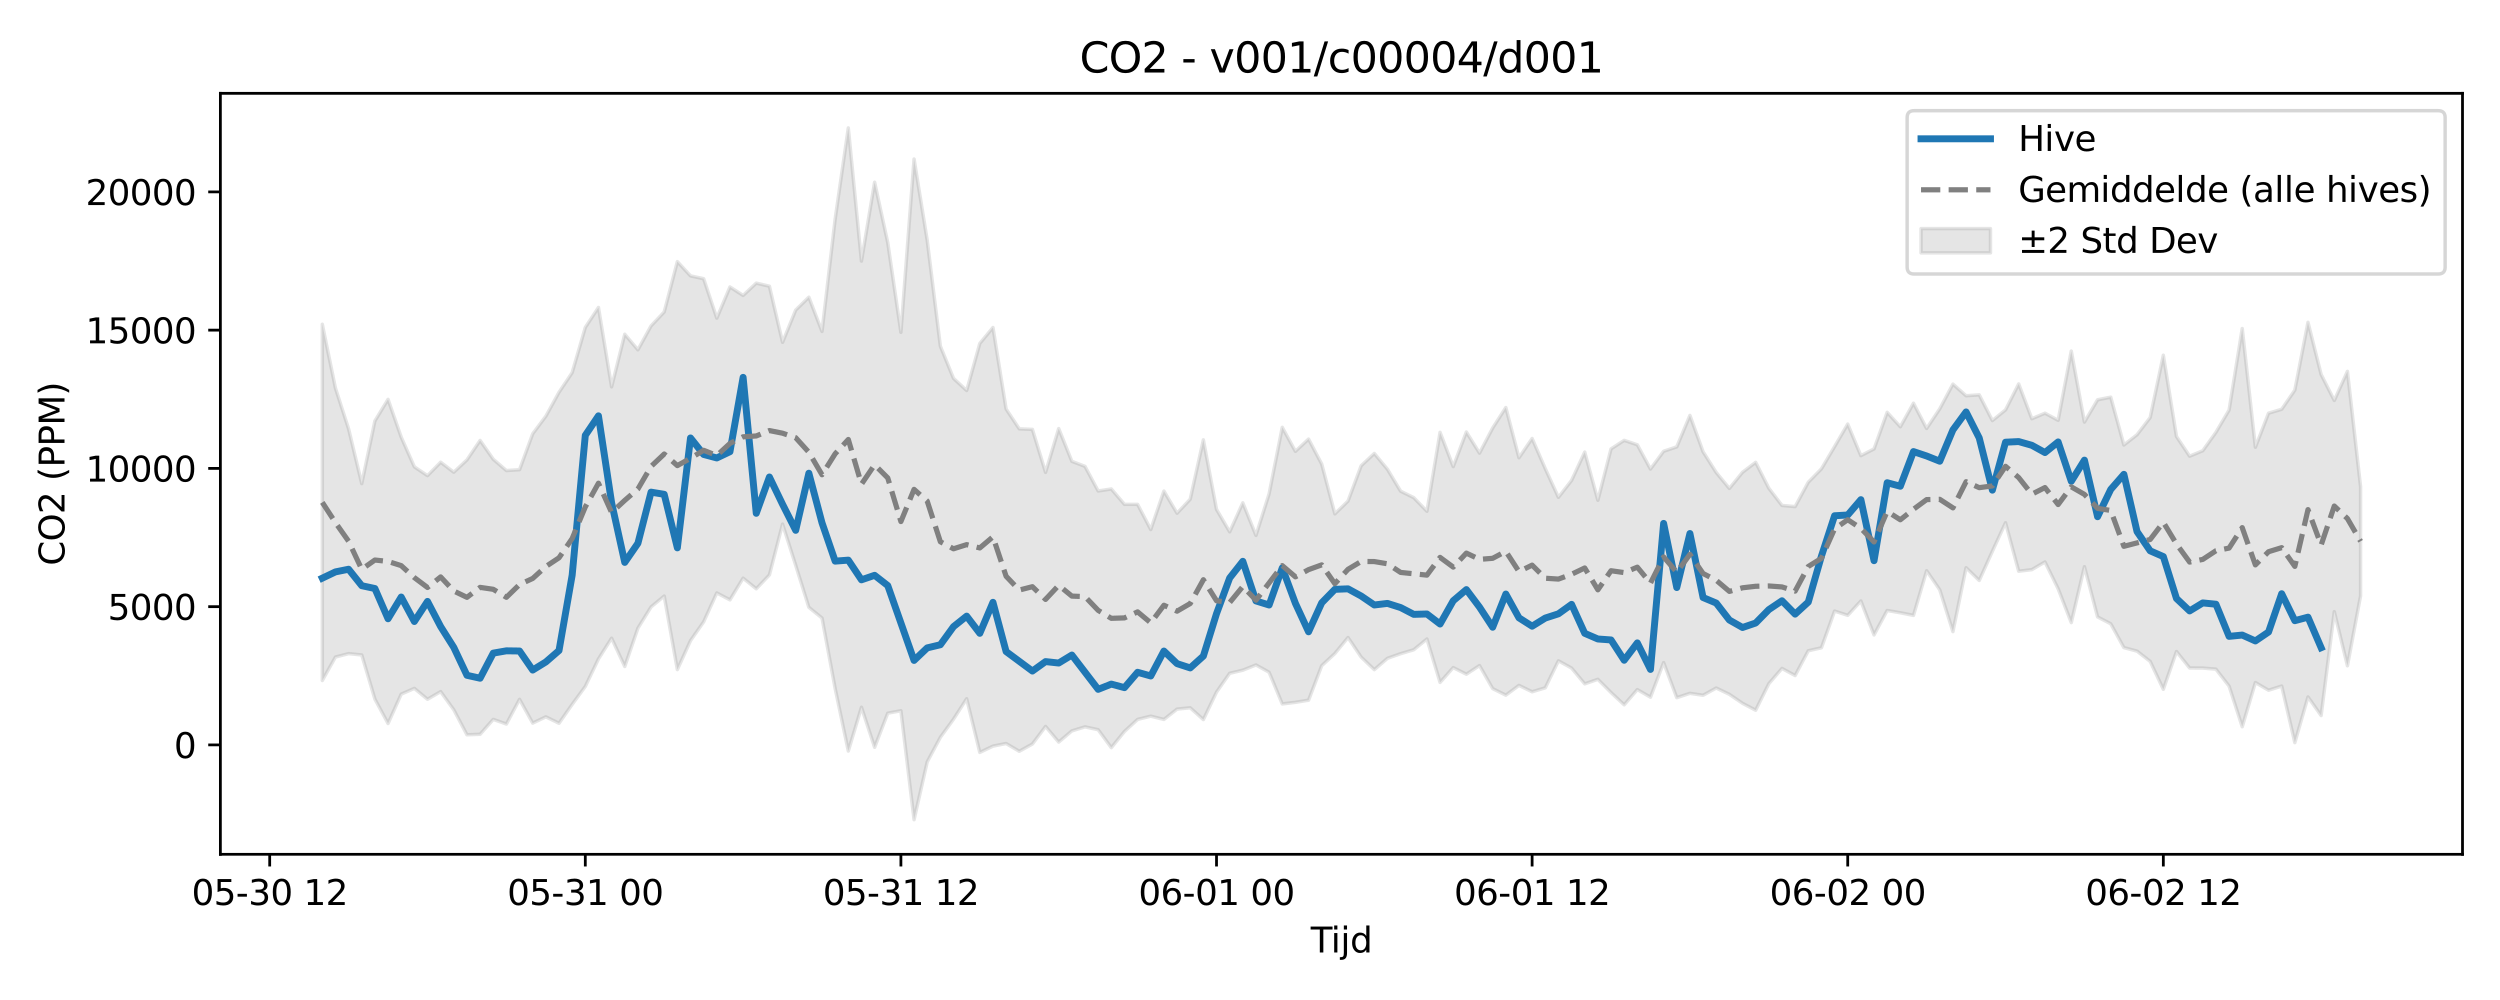 <?xml version="1.0" encoding="utf-8" standalone="no"?>
<!DOCTYPE svg PUBLIC "-//W3C//DTD SVG 1.1//EN"
  "http://www.w3.org/Graphics/SVG/1.1/DTD/svg11.dtd">
<svg xmlns:xlink="http://www.w3.org/1999/xlink" width="720pt" height="288pt" viewBox="0 0 720 288" xmlns="http://www.w3.org/2000/svg" version="1.1">
 <defs>
  <style type="text/css">*{stroke-linejoin: round; stroke-linecap: butt}</style>
 </defs>
 <g id="figure_1">
  <g id="patch_1">
   <path d="M 0 288 
L 720 288 
L 720 0 
L 0 0 
z
" style="fill: #ffffff"/>
  </g>
  <g id="axes_1">
   <g id="patch_2">
    <path d="M 63.47 246.04 
L 709.2 246.04 
L 709.2 26.88 
L 63.47 26.88 
z
" style="fill: #ffffff"/>
   </g>
   <g id="FillBetweenPolyCollection_1">
    <defs>
     <path id="ma85ec5f9dc" d="M 92.821 -194.62 
L 92.821 -92.007 
L 96.609 -98.771 
L 100.396 -99.751 
L 104.183 -99.376 
L 107.97 -86.657 
L 111.758 -79.624 
L 115.545 -88.085 
L 119.332 -89.747 
L 123.12 -86.605 
L 126.907 -88.816 
L 130.694 -83.571 
L 134.481 -76.383 
L 138.269 -76.519 
L 142.056 -80.82 
L 145.843 -79.477 
L 149.63 -86.599 
L 153.418 -79.742 
L 157.205 -81.551 
L 160.992 -79.695 
L 164.78 -85.127 
L 168.567 -90.304 
L 172.354 -98.219 
L 176.141 -104.205 
L 179.929 -96.044 
L 183.716 -107.08 
L 187.503 -113.195 
L 191.29 -116.335 
L 195.078 -95.151 
L 198.865 -103.497 
L 202.652 -108.905 
L 206.44 -117.235 
L 210.227 -115.233 
L 214.014 -121.488 
L 217.801 -118.427 
L 221.589 -122.42 
L 225.376 -137.067 
L 229.163 -125.183 
L 232.95 -113.085 
L 236.738 -110.001 
L 240.525 -89.713 
L 244.312 -71.7 
L 248.1 -84.316 
L 251.887 -72.768 
L 255.674 -82.601 
L 259.461 -83.304 
L 263.249 -51.922 
L 267.036 -68.562 
L 270.823 -75.65 
L 274.61 -80.87 
L 278.398 -86.763 
L 282.185 -71.301 
L 285.972 -73.111 
L 289.76 -73.869 
L 293.547 -71.629 
L 297.334 -73.724 
L 301.121 -78.782 
L 304.909 -74.279 
L 308.696 -77.502 
L 312.483 -78.667 
L 316.27 -77.838 
L 320.058 -72.668 
L 323.845 -77.336 
L 327.632 -80.811 
L 331.42 -81.745 
L 335.207 -80.799 
L 338.994 -83.781 
L 342.781 -84.152 
L 346.569 -80.753 
L 350.356 -88.667 
L 354.143 -94.09 
L 357.93 -94.985 
L 361.718 -96.492 
L 365.505 -94.39 
L 369.292 -85.267 
L 373.08 -85.727 
L 376.867 -86.34 
L 380.654 -96.282 
L 384.441 -99.778 
L 388.229 -104.398 
L 392.016 -98.752 
L 395.803 -95.131 
L 399.59 -98.405 
L 403.378 -99.74 
L 407.165 -100.87 
L 410.952 -103.971 
L 414.74 -91.457 
L 418.527 -95.737 
L 422.314 -93.824 
L 426.101 -96.32 
L 429.889 -89.676 
L 433.676 -87.791 
L 437.463 -90.602 
L 441.25 -88.768 
L 445.038 -89.904 
L 448.825 -97.682 
L 452.612 -95.595 
L 456.4 -91.046 
L 460.187 -92.357 
L 463.974 -88.549 
L 467.761 -85.011 
L 471.549 -89.403 
L 475.336 -87.203 
L 479.123 -97.173 
L 482.91 -87.071 
L 486.698 -88.318 
L 490.485 -87.76 
L 494.272 -89.848 
L 498.06 -88.032 
L 501.847 -85.446 
L 505.634 -83.454 
L 509.421 -91.096 
L 513.209 -95.494 
L 516.996 -93.433 
L 520.783 -100.579 
L 524.57 -101.437 
L 528.358 -112.008 
L 532.145 -110.781 
L 535.932 -114.923 
L 539.72 -105.139 
L 543.507 -112.174 
L 547.294 -111.524 
L 551.081 -110.764 
L 554.869 -123.637 
L 558.656 -118.122 
L 562.443 -106.09 
L 566.23 -124.502 
L 570.018 -120.823 
L 573.805 -129.225 
L 577.592 -137.452 
L 581.38 -123.492 
L 585.167 -123.935 
L 588.954 -126.158 
L 592.741 -118.444 
L 596.529 -108.688 
L 600.316 -124.797 
L 604.103 -110.328 
L 607.89 -108.349 
L 611.678 -101.485 
L 615.465 -100.472 
L 619.252 -97.515 
L 623.04 -89.475 
L 626.827 -100.364 
L 630.614 -95.615 
L 634.401 -95.595 
L 638.189 -95.281 
L 641.976 -90.403 
L 645.763 -78.691 
L 649.55 -91.437 
L 653.338 -89.209 
L 657.125 -90.418 
L 660.912 -74.124 
L 664.7 -87.281 
L 668.487 -81.914 
L 672.274 -111.843 
L 676.061 -96.25 
L 679.849 -116.426 
L 679.849 -147.801 
L 679.849 -147.801 
L 676.061 -181.046 
L 672.274 -172.671 
L 668.487 -180.154 
L 664.7 -195.177 
L 660.912 -175.645 
L 657.125 -170.132 
L 653.338 -169.001 
L 649.55 -159.186 
L 645.763 -193.39 
L 641.976 -169.905 
L 638.189 -163.493 
L 634.401 -158.191 
L 630.614 -156.621 
L 626.827 -162.294 
L 623.04 -185.702 
L 619.252 -167.743 
L 615.465 -162.799 
L 611.678 -159.836 
L 607.89 -173.622 
L 604.103 -172.861 
L 600.316 -166.434 
L 596.529 -186.893 
L 592.741 -166.946 
L 588.954 -169.007 
L 585.167 -167.403 
L 581.38 -177.43 
L 577.592 -169.951 
L 573.805 -166.878 
L 570.018 -174.287 
L 566.23 -174.024 
L 562.443 -177.377 
L 558.656 -170.271 
L 554.869 -164.593 
L 551.081 -171.883 
L 547.294 -165.088 
L 543.507 -169.245 
L 539.72 -158.708 
L 535.932 -156.768 
L 532.145 -165.869 
L 528.358 -159.376 
L 524.57 -152.97 
L 520.783 -149.113 
L 516.996 -142.097 
L 513.209 -142.432 
L 509.421 -147.389 
L 505.634 -154.854 
L 501.847 -151.985 
L 498.06 -147.326 
L 494.272 -151.925 
L 490.485 -157.899 
L 486.698 -168.36 
L 482.91 -159.303 
L 479.123 -158.035 
L 475.336 -152.917 
L 471.549 -159.908 
L 467.761 -161.177 
L 463.974 -158.709 
L 460.187 -143.911 
L 456.4 -157.805 
L 452.612 -149.636 
L 448.825 -144.768 
L 445.038 -153.038 
L 441.25 -161.717 
L 437.463 -156.164 
L 433.676 -170.634 
L 429.889 -164.734 
L 426.101 -157.496 
L 422.314 -163.586 
L 418.527 -153.614 
L 414.74 -163.489 
L 410.952 -140.756 
L 407.165 -144.681 
L 403.378 -146.538 
L 399.59 -152.852 
L 395.803 -157.408 
L 392.016 -153.861 
L 388.229 -143.687 
L 384.441 -140.007 
L 380.654 -154.355 
L 376.867 -161.549 
L 373.08 -158.014 
L 369.292 -164.933 
L 365.505 -145.781 
L 361.718 -133.8 
L 357.93 -143.188 
L 354.143 -134.823 
L 350.356 -141.303 
L 346.569 -161.325 
L 342.781 -144.22 
L 338.994 -140.188 
L 335.207 -146.579 
L 331.42 -135.495 
L 327.632 -142.749 
L 323.845 -142.751 
L 320.058 -147.178 
L 316.27 -146.598 
L 312.483 -153.692 
L 308.696 -155.138 
L 304.909 -164.575 
L 301.121 -151.958 
L 297.334 -164.339 
L 293.547 -164.493 
L 289.76 -170.208 
L 285.972 -193.689 
L 282.185 -189.083 
L 278.398 -175.531 
L 274.61 -179.03 
L 270.823 -188.304 
L 267.036 -218.811 
L 263.249 -242.199 
L 259.461 -192.287 
L 255.674 -218.107 
L 251.887 -235.524 
L 248.1 -212.795 
L 244.312 -251.158 
L 240.525 -224.921 
L 236.738 -192.546 
L 232.95 -202.408 
L 229.163 -198.702 
L 225.376 -189.408 
L 221.589 -205.574 
L 217.801 -206.46 
L 214.014 -202.915 
L 210.227 -205.356 
L 206.44 -196.381 
L 202.652 -207.728 
L 198.865 -208.551 
L 195.078 -212.655 
L 191.29 -198.155 
L 187.503 -194.141 
L 183.716 -187.254 
L 179.929 -191.743 
L 176.141 -176.579 
L 172.354 -199.451 
L 168.567 -193.696 
L 164.78 -180.675 
L 160.992 -175.017 
L 157.205 -168.133 
L 153.418 -163.066 
L 149.63 -152.728 
L 145.843 -152.481 
L 142.056 -155.745 
L 138.269 -161.154 
L 134.481 -155.549 
L 130.694 -152.002 
L 126.907 -154.885 
L 123.12 -151.012 
L 119.332 -153.552 
L 115.545 -162.116 
L 111.758 -172.989 
L 107.97 -166.77 
L 104.183 -148.71 
L 100.396 -164.48 
L 96.609 -176.213 
L 92.821 -194.62 
z
" style="stroke: #808080; stroke-opacity: 0.2"/>
    </defs>
    <g clip-path="url(#pc43f354ce2)">
     <use xlink:href="#ma85ec5f9dc" x="0" y="288" style="fill: #808080; fill-opacity: 0.2; stroke: #808080; stroke-opacity: 0.2"/>
    </g>
   </g>
   <g id="matplotlib.axis_1">
    <g id="xtick_1">
     <g id="line2d_1">
      <defs>
       <path id="m000d3ef831" d="M 0 0 
L 0 3.5 
" style="stroke: #000000; stroke-width: 0.8"/>
      </defs>
      <g>
       <use xlink:href="#m000d3ef831" x="77.672" y="246.04" style="stroke: #000000; stroke-width: 0.8"/>
      </g>
     </g>
     <g id="text_1">
      <!-- 05-30 12 -->
      <g transform="translate(55.192 260.638) scale(0.1 -0.1)">
       <defs>
        <path id="DejaVuSans-30" d="M 2034 4250 
Q 1547 4250 1301 3770 
Q 1056 3291 1056 2328 
Q 1056 1369 1301 889 
Q 1547 409 2034 409 
Q 2525 409 2770 889 
Q 3016 1369 3016 2328 
Q 3016 3291 2770 3770 
Q 2525 4250 2034 4250 
z
M 2034 4750 
Q 2819 4750 3233 4129 
Q 3647 3509 3647 2328 
Q 3647 1150 3233 529 
Q 2819 -91 2034 -91 
Q 1250 -91 836 529 
Q 422 1150 422 2328 
Q 422 3509 836 4129 
Q 1250 4750 2034 4750 
z
" transform="scale(0.016)"/>
        <path id="DejaVuSans-35" d="M 691 4666 
L 3169 4666 
L 3169 4134 
L 1269 4134 
L 1269 2991 
Q 1406 3038 1543 3061 
Q 1681 3084 1819 3084 
Q 2600 3084 3056 2656 
Q 3513 2228 3513 1497 
Q 3513 744 3044 326 
Q 2575 -91 1722 -91 
Q 1428 -91 1123 -41 
Q 819 9 494 109 
L 494 744 
Q 775 591 1075 516 
Q 1375 441 1709 441 
Q 2250 441 2565 725 
Q 2881 1009 2881 1497 
Q 2881 1984 2565 2268 
Q 2250 2553 1709 2553 
Q 1456 2553 1204 2497 
Q 953 2441 691 2322 
L 691 4666 
z
" transform="scale(0.016)"/>
        <path id="DejaVuSans-2d" d="M 313 2009 
L 1997 2009 
L 1997 1497 
L 313 1497 
L 313 2009 
z
" transform="scale(0.016)"/>
        <path id="DejaVuSans-33" d="M 2597 2516 
Q 3050 2419 3304 2112 
Q 3559 1806 3559 1356 
Q 3559 666 3084 287 
Q 2609 -91 1734 -91 
Q 1441 -91 1130 -33 
Q 819 25 488 141 
L 488 750 
Q 750 597 1062 519 
Q 1375 441 1716 441 
Q 2309 441 2620 675 
Q 2931 909 2931 1356 
Q 2931 1769 2642 2001 
Q 2353 2234 1838 2234 
L 1294 2234 
L 1294 2753 
L 1863 2753 
Q 2328 2753 2575 2939 
Q 2822 3125 2822 3475 
Q 2822 3834 2567 4026 
Q 2313 4219 1838 4219 
Q 1578 4219 1281 4162 
Q 984 4106 628 3988 
L 628 4550 
Q 988 4650 1302 4700 
Q 1616 4750 1894 4750 
Q 2613 4750 3031 4423 
Q 3450 4097 3450 3541 
Q 3450 3153 3228 2886 
Q 3006 2619 2597 2516 
z
" transform="scale(0.016)"/>
        <path id="DejaVuSans-20" transform="scale(0.016)"/>
        <path id="DejaVuSans-31" d="M 794 531 
L 1825 531 
L 1825 4091 
L 703 3866 
L 703 4441 
L 1819 4666 
L 2450 4666 
L 2450 531 
L 3481 531 
L 3481 0 
L 794 0 
L 794 531 
z
" transform="scale(0.016)"/>
        <path id="DejaVuSans-32" d="M 1228 531 
L 3431 531 
L 3431 0 
L 469 0 
L 469 531 
Q 828 903 1448 1529 
Q 2069 2156 2228 2338 
Q 2531 2678 2651 2914 
Q 2772 3150 2772 3378 
Q 2772 3750 2511 3984 
Q 2250 4219 1831 4219 
Q 1534 4219 1204 4116 
Q 875 4013 500 3803 
L 500 4441 
Q 881 4594 1212 4672 
Q 1544 4750 1819 4750 
Q 2544 4750 2975 4387 
Q 3406 4025 3406 3419 
Q 3406 3131 3298 2873 
Q 3191 2616 2906 2266 
Q 2828 2175 2409 1742 
Q 1991 1309 1228 531 
z
" transform="scale(0.016)"/>
       </defs>
       <use xlink:href="#DejaVuSans-30"/>
       <use xlink:href="#DejaVuSans-35" transform="translate(63.623 0)"/>
       <use xlink:href="#DejaVuSans-2d" transform="translate(127.246 0)"/>
       <use xlink:href="#DejaVuSans-33" transform="translate(163.33 0)"/>
       <use xlink:href="#DejaVuSans-30" transform="translate(226.953 0)"/>
       <use xlink:href="#DejaVuSans-20" transform="translate(290.576 0)"/>
       <use xlink:href="#DejaVuSans-31" transform="translate(322.363 0)"/>
       <use xlink:href="#DejaVuSans-32" transform="translate(385.986 0)"/>
      </g>
     </g>
    </g>
    <g id="xtick_2">
     <g id="line2d_2">
      <g>
       <use xlink:href="#m000d3ef831" x="168.567" y="246.04" style="stroke: #000000; stroke-width: 0.8"/>
      </g>
     </g>
     <g id="text_2">
      <!-- 05-31 00 -->
      <g transform="translate(146.086 260.638) scale(0.1 -0.1)">
       <use xlink:href="#DejaVuSans-30"/>
       <use xlink:href="#DejaVuSans-35" transform="translate(63.623 0)"/>
       <use xlink:href="#DejaVuSans-2d" transform="translate(127.246 0)"/>
       <use xlink:href="#DejaVuSans-33" transform="translate(163.33 0)"/>
       <use xlink:href="#DejaVuSans-31" transform="translate(226.953 0)"/>
       <use xlink:href="#DejaVuSans-20" transform="translate(290.576 0)"/>
       <use xlink:href="#DejaVuSans-30" transform="translate(322.363 0)"/>
       <use xlink:href="#DejaVuSans-30" transform="translate(385.986 0)"/>
      </g>
     </g>
    </g>
    <g id="xtick_3">
     <g id="line2d_3">
      <g>
       <use xlink:href="#m000d3ef831" x="259.461" y="246.04" style="stroke: #000000; stroke-width: 0.8"/>
      </g>
     </g>
     <g id="text_3">
      <!-- 05-31 12 -->
      <g transform="translate(236.981 260.638) scale(0.1 -0.1)">
       <use xlink:href="#DejaVuSans-30"/>
       <use xlink:href="#DejaVuSans-35" transform="translate(63.623 0)"/>
       <use xlink:href="#DejaVuSans-2d" transform="translate(127.246 0)"/>
       <use xlink:href="#DejaVuSans-33" transform="translate(163.33 0)"/>
       <use xlink:href="#DejaVuSans-31" transform="translate(226.953 0)"/>
       <use xlink:href="#DejaVuSans-20" transform="translate(290.576 0)"/>
       <use xlink:href="#DejaVuSans-31" transform="translate(322.363 0)"/>
       <use xlink:href="#DejaVuSans-32" transform="translate(385.986 0)"/>
      </g>
     </g>
    </g>
    <g id="xtick_4">
     <g id="line2d_4">
      <g>
       <use xlink:href="#m000d3ef831" x="350.356" y="246.04" style="stroke: #000000; stroke-width: 0.8"/>
      </g>
     </g>
     <g id="text_4">
      <!-- 06-01 00 -->
      <g transform="translate(327.875 260.638) scale(0.1 -0.1)">
       <defs>
        <path id="DejaVuSans-36" d="M 2113 2584 
Q 1688 2584 1439 2293 
Q 1191 2003 1191 1497 
Q 1191 994 1439 701 
Q 1688 409 2113 409 
Q 2538 409 2786 701 
Q 3034 994 3034 1497 
Q 3034 2003 2786 2293 
Q 2538 2584 2113 2584 
z
M 3366 4563 
L 3366 3988 
Q 3128 4100 2886 4159 
Q 2644 4219 2406 4219 
Q 1781 4219 1451 3797 
Q 1122 3375 1075 2522 
Q 1259 2794 1537 2939 
Q 1816 3084 2150 3084 
Q 2853 3084 3261 2657 
Q 3669 2231 3669 1497 
Q 3669 778 3244 343 
Q 2819 -91 2113 -91 
Q 1303 -91 875 529 
Q 447 1150 447 2328 
Q 447 3434 972 4092 
Q 1497 4750 2381 4750 
Q 2619 4750 2861 4703 
Q 3103 4656 3366 4563 
z
" transform="scale(0.016)"/>
       </defs>
       <use xlink:href="#DejaVuSans-30"/>
       <use xlink:href="#DejaVuSans-36" transform="translate(63.623 0)"/>
       <use xlink:href="#DejaVuSans-2d" transform="translate(127.246 0)"/>
       <use xlink:href="#DejaVuSans-30" transform="translate(163.33 0)"/>
       <use xlink:href="#DejaVuSans-31" transform="translate(226.953 0)"/>
       <use xlink:href="#DejaVuSans-20" transform="translate(290.576 0)"/>
       <use xlink:href="#DejaVuSans-30" transform="translate(322.363 0)"/>
       <use xlink:href="#DejaVuSans-30" transform="translate(385.986 0)"/>
      </g>
     </g>
    </g>
    <g id="xtick_5">
     <g id="line2d_5">
      <g>
       <use xlink:href="#m000d3ef831" x="441.25" y="246.04" style="stroke: #000000; stroke-width: 0.8"/>
      </g>
     </g>
     <g id="text_5">
      <!-- 06-01 12 -->
      <g transform="translate(418.77 260.638) scale(0.1 -0.1)">
       <use xlink:href="#DejaVuSans-30"/>
       <use xlink:href="#DejaVuSans-36" transform="translate(63.623 0)"/>
       <use xlink:href="#DejaVuSans-2d" transform="translate(127.246 0)"/>
       <use xlink:href="#DejaVuSans-30" transform="translate(163.33 0)"/>
       <use xlink:href="#DejaVuSans-31" transform="translate(226.953 0)"/>
       <use xlink:href="#DejaVuSans-20" transform="translate(290.576 0)"/>
       <use xlink:href="#DejaVuSans-31" transform="translate(322.363 0)"/>
       <use xlink:href="#DejaVuSans-32" transform="translate(385.986 0)"/>
      </g>
     </g>
    </g>
    <g id="xtick_6">
     <g id="line2d_6">
      <g>
       <use xlink:href="#m000d3ef831" x="532.145" y="246.04" style="stroke: #000000; stroke-width: 0.8"/>
      </g>
     </g>
     <g id="text_6">
      <!-- 06-02 00 -->
      <g transform="translate(509.665 260.638) scale(0.1 -0.1)">
       <use xlink:href="#DejaVuSans-30"/>
       <use xlink:href="#DejaVuSans-36" transform="translate(63.623 0)"/>
       <use xlink:href="#DejaVuSans-2d" transform="translate(127.246 0)"/>
       <use xlink:href="#DejaVuSans-30" transform="translate(163.33 0)"/>
       <use xlink:href="#DejaVuSans-32" transform="translate(226.953 0)"/>
       <use xlink:href="#DejaVuSans-20" transform="translate(290.576 0)"/>
       <use xlink:href="#DejaVuSans-30" transform="translate(322.363 0)"/>
       <use xlink:href="#DejaVuSans-30" transform="translate(385.986 0)"/>
      </g>
     </g>
    </g>
    <g id="xtick_7">
     <g id="line2d_7">
      <g>
       <use xlink:href="#m000d3ef831" x="623.04" y="246.04" style="stroke: #000000; stroke-width: 0.8"/>
      </g>
     </g>
     <g id="text_7">
      <!-- 06-02 12 -->
      <g transform="translate(600.559 260.638) scale(0.1 -0.1)">
       <use xlink:href="#DejaVuSans-30"/>
       <use xlink:href="#DejaVuSans-36" transform="translate(63.623 0)"/>
       <use xlink:href="#DejaVuSans-2d" transform="translate(127.246 0)"/>
       <use xlink:href="#DejaVuSans-30" transform="translate(163.33 0)"/>
       <use xlink:href="#DejaVuSans-32" transform="translate(226.953 0)"/>
       <use xlink:href="#DejaVuSans-20" transform="translate(290.576 0)"/>
       <use xlink:href="#DejaVuSans-31" transform="translate(322.363 0)"/>
       <use xlink:href="#DejaVuSans-32" transform="translate(385.986 0)"/>
      </g>
     </g>
    </g>
    <g id="text_8">
     <!-- Tijd -->
     <g transform="translate(377.485 274.317) scale(0.1 -0.1)">
      <defs>
       <path id="DejaVuSans-54" d="M -19 4666 
L 3928 4666 
L 3928 4134 
L 2272 4134 
L 2272 0 
L 1638 0 
L 1638 4134 
L -19 4134 
L -19 4666 
z
" transform="scale(0.016)"/>
       <path id="DejaVuSans-69" d="M 603 3500 
L 1178 3500 
L 1178 0 
L 603 0 
L 603 3500 
z
M 603 4863 
L 1178 4863 
L 1178 4134 
L 603 4134 
L 603 4863 
z
" transform="scale(0.016)"/>
       <path id="DejaVuSans-6a" d="M 603 3500 
L 1178 3500 
L 1178 -63 
Q 1178 -731 923 -1031 
Q 669 -1331 103 -1331 
L -116 -1331 
L -116 -844 
L 38 -844 
Q 366 -844 484 -692 
Q 603 -541 603 -63 
L 603 3500 
z
M 603 4863 
L 1178 4863 
L 1178 4134 
L 603 4134 
L 603 4863 
z
" transform="scale(0.016)"/>
       <path id="DejaVuSans-64" d="M 2906 2969 
L 2906 4863 
L 3481 4863 
L 3481 0 
L 2906 0 
L 2906 525 
Q 2725 213 2448 61 
Q 2172 -91 1784 -91 
Q 1150 -91 751 415 
Q 353 922 353 1747 
Q 353 2572 751 3078 
Q 1150 3584 1784 3584 
Q 2172 3584 2448 3432 
Q 2725 3281 2906 2969 
z
M 947 1747 
Q 947 1113 1208 752 
Q 1469 391 1925 391 
Q 2381 391 2643 752 
Q 2906 1113 2906 1747 
Q 2906 2381 2643 2742 
Q 2381 3103 1925 3103 
Q 1469 3103 1208 2742 
Q 947 2381 947 1747 
z
" transform="scale(0.016)"/>
      </defs>
      <use xlink:href="#DejaVuSans-54"/>
      <use xlink:href="#DejaVuSans-69" transform="translate(57.959 0)"/>
      <use xlink:href="#DejaVuSans-6a" transform="translate(85.742 0)"/>
      <use xlink:href="#DejaVuSans-64" transform="translate(113.525 0)"/>
     </g>
    </g>
   </g>
   <g id="matplotlib.axis_2">
    <g id="ytick_1">
     <g id="line2d_8">
      <defs>
       <path id="m00d3f498ae" d="M 0 0 
L -3.5 0 
" style="stroke: #000000; stroke-width: 0.8"/>
      </defs>
      <g>
       <use xlink:href="#m00d3f498ae" x="63.47" y="214.532" style="stroke: #000000; stroke-width: 0.8"/>
      </g>
     </g>
     <g id="text_9">
      <!-- 0 -->
      <g transform="translate(50.108 218.331) scale(0.1 -0.1)">
       <use xlink:href="#DejaVuSans-30"/>
      </g>
     </g>
    </g>
    <g id="ytick_2">
     <g id="line2d_9">
      <g>
       <use xlink:href="#m00d3f498ae" x="63.47" y="174.716" style="stroke: #000000; stroke-width: 0.8"/>
      </g>
     </g>
     <g id="text_10">
      <!-- 5000 -->
      <g transform="translate(31.02 178.515) scale(0.1 -0.1)">
       <use xlink:href="#DejaVuSans-35"/>
       <use xlink:href="#DejaVuSans-30" transform="translate(63.623 0)"/>
       <use xlink:href="#DejaVuSans-30" transform="translate(127.246 0)"/>
       <use xlink:href="#DejaVuSans-30" transform="translate(190.869 0)"/>
      </g>
     </g>
    </g>
    <g id="ytick_3">
     <g id="line2d_10">
      <g>
       <use xlink:href="#m00d3f498ae" x="63.47" y="134.9" style="stroke: #000000; stroke-width: 0.8"/>
      </g>
     </g>
     <g id="text_11">
      <!-- 10000 -->
      <g transform="translate(24.657 138.699) scale(0.1 -0.1)">
       <use xlink:href="#DejaVuSans-31"/>
       <use xlink:href="#DejaVuSans-30" transform="translate(63.623 0)"/>
       <use xlink:href="#DejaVuSans-30" transform="translate(127.246 0)"/>
       <use xlink:href="#DejaVuSans-30" transform="translate(190.869 0)"/>
       <use xlink:href="#DejaVuSans-30" transform="translate(254.492 0)"/>
      </g>
     </g>
    </g>
    <g id="ytick_4">
     <g id="line2d_11">
      <g>
       <use xlink:href="#m00d3f498ae" x="63.47" y="95.084" style="stroke: #000000; stroke-width: 0.8"/>
      </g>
     </g>
     <g id="text_12">
      <!-- 15000 -->
      <g transform="translate(24.657 98.883) scale(0.1 -0.1)">
       <use xlink:href="#DejaVuSans-31"/>
       <use xlink:href="#DejaVuSans-35" transform="translate(63.623 0)"/>
       <use xlink:href="#DejaVuSans-30" transform="translate(127.246 0)"/>
       <use xlink:href="#DejaVuSans-30" transform="translate(190.869 0)"/>
       <use xlink:href="#DejaVuSans-30" transform="translate(254.492 0)"/>
      </g>
     </g>
    </g>
    <g id="ytick_5">
     <g id="line2d_12">
      <g>
       <use xlink:href="#m00d3f498ae" x="63.47" y="55.268" style="stroke: #000000; stroke-width: 0.8"/>
      </g>
     </g>
     <g id="text_13">
      <!-- 20000 -->
      <g transform="translate(24.657 59.067) scale(0.1 -0.1)">
       <use xlink:href="#DejaVuSans-32"/>
       <use xlink:href="#DejaVuSans-30" transform="translate(63.623 0)"/>
       <use xlink:href="#DejaVuSans-30" transform="translate(127.246 0)"/>
       <use xlink:href="#DejaVuSans-30" transform="translate(190.869 0)"/>
       <use xlink:href="#DejaVuSans-30" transform="translate(254.492 0)"/>
      </g>
     </g>
    </g>
    <g id="text_14">
     <!-- CO2 (PPM) -->
     <g transform="translate(18.578 162.903) rotate(-90) scale(0.1 -0.1)">
      <defs>
       <path id="DejaVuSans-43" d="M 4122 4306 
L 4122 3641 
Q 3803 3938 3442 4084 
Q 3081 4231 2675 4231 
Q 1875 4231 1450 3742 
Q 1025 3253 1025 2328 
Q 1025 1406 1450 917 
Q 1875 428 2675 428 
Q 3081 428 3442 575 
Q 3803 722 4122 1019 
L 4122 359 
Q 3791 134 3420 21 
Q 3050 -91 2638 -91 
Q 1578 -91 968 557 
Q 359 1206 359 2328 
Q 359 3453 968 4101 
Q 1578 4750 2638 4750 
Q 3056 4750 3426 4639 
Q 3797 4528 4122 4306 
z
" transform="scale(0.016)"/>
       <path id="DejaVuSans-4f" d="M 2522 4238 
Q 1834 4238 1429 3725 
Q 1025 3213 1025 2328 
Q 1025 1447 1429 934 
Q 1834 422 2522 422 
Q 3209 422 3611 934 
Q 4013 1447 4013 2328 
Q 4013 3213 3611 3725 
Q 3209 4238 2522 4238 
z
M 2522 4750 
Q 3503 4750 4090 4092 
Q 4678 3434 4678 2328 
Q 4678 1225 4090 567 
Q 3503 -91 2522 -91 
Q 1538 -91 948 565 
Q 359 1222 359 2328 
Q 359 3434 948 4092 
Q 1538 4750 2522 4750 
z
" transform="scale(0.016)"/>
       <path id="DejaVuSans-28" d="M 1984 4856 
Q 1566 4138 1362 3434 
Q 1159 2731 1159 2009 
Q 1159 1288 1364 580 
Q 1569 -128 1984 -844 
L 1484 -844 
Q 1016 -109 783 600 
Q 550 1309 550 2009 
Q 550 2706 781 3412 
Q 1013 4119 1484 4856 
L 1984 4856 
z
" transform="scale(0.016)"/>
       <path id="DejaVuSans-50" d="M 1259 4147 
L 1259 2394 
L 2053 2394 
Q 2494 2394 2734 2622 
Q 2975 2850 2975 3272 
Q 2975 3691 2734 3919 
Q 2494 4147 2053 4147 
L 1259 4147 
z
M 628 4666 
L 2053 4666 
Q 2838 4666 3239 4311 
Q 3641 3956 3641 3272 
Q 3641 2581 3239 2228 
Q 2838 1875 2053 1875 
L 1259 1875 
L 1259 0 
L 628 0 
L 628 4666 
z
" transform="scale(0.016)"/>
       <path id="DejaVuSans-4d" d="M 628 4666 
L 1569 4666 
L 2759 1491 
L 3956 4666 
L 4897 4666 
L 4897 0 
L 4281 0 
L 4281 4097 
L 3078 897 
L 2444 897 
L 1241 4097 
L 1241 0 
L 628 0 
L 628 4666 
z
" transform="scale(0.016)"/>
       <path id="DejaVuSans-29" d="M 513 4856 
L 1013 4856 
Q 1481 4119 1714 3412 
Q 1947 2706 1947 2009 
Q 1947 1309 1714 600 
Q 1481 -109 1013 -844 
L 513 -844 
Q 928 -128 1133 580 
Q 1338 1288 1338 2009 
Q 1338 2731 1133 3434 
Q 928 4138 513 4856 
z
" transform="scale(0.016)"/>
      </defs>
      <use xlink:href="#DejaVuSans-43"/>
      <use xlink:href="#DejaVuSans-4f" transform="translate(69.824 0)"/>
      <use xlink:href="#DejaVuSans-32" transform="translate(148.535 0)"/>
      <use xlink:href="#DejaVuSans-20" transform="translate(212.158 0)"/>
      <use xlink:href="#DejaVuSans-28" transform="translate(243.945 0)"/>
      <use xlink:href="#DejaVuSans-50" transform="translate(282.959 0)"/>
      <use xlink:href="#DejaVuSans-50" transform="translate(343.262 0)"/>
      <use xlink:href="#DejaVuSans-4d" transform="translate(403.564 0)"/>
      <use xlink:href="#DejaVuSans-29" transform="translate(489.844 0)"/>
     </g>
    </g>
   </g>
   <g id="line2d_13">
    <path d="M 92.821 166.514 
L 96.609 164.706 
L 100.396 163.939 
L 104.183 168.68 
L 107.97 169.492 
L 111.758 178.201 
L 115.545 171.947 
L 119.332 178.992 
L 123.12 173.208 
L 126.907 180.449 
L 130.694 186.461 
L 134.481 194.488 
L 138.269 195.327 
L 142.056 188.099 
L 145.843 187.436 
L 149.63 187.491 
L 153.418 192.978 
L 157.205 190.642 
L 160.992 187.359 
L 164.78 165.659 
L 168.567 125.379 
L 172.354 119.762 
L 176.141 144.785 
L 179.929 161.967 
L 183.716 156.475 
L 187.503 141.738 
L 191.29 142.364 
L 195.078 157.781 
L 198.865 126.135 
L 202.652 130.886 
L 206.44 131.89 
L 210.227 130.087 
L 214.014 108.682 
L 217.801 147.832 
L 221.589 137.379 
L 225.376 145.236 
L 229.163 152.732 
L 232.95 136.289 
L 236.738 150.582 
L 240.525 161.608 
L 244.312 161.319 
L 248.1 166.989 
L 251.887 165.691 
L 255.674 168.645 
L 263.249 190.199 
L 267.036 186.591 
L 270.823 185.689 
L 274.61 180.469 
L 278.398 177.447 
L 282.185 182.396 
L 285.972 173.471 
L 289.76 187.645 
L 297.334 193.262 
L 301.121 190.539 
L 304.909 190.953 
L 308.696 188.651 
L 316.27 198.531 
L 320.058 197.021 
L 323.845 198.04 
L 327.632 193.618 
L 331.42 194.682 
L 335.207 187.505 
L 338.994 191.13 
L 342.781 192.359 
L 346.569 188.946 
L 350.356 176.738 
L 354.143 166.466 
L 357.93 161.661 
L 361.718 173.065 
L 365.505 174.243 
L 369.292 163.557 
L 373.08 173.768 
L 376.867 181.957 
L 380.654 173.609 
L 384.441 169.731 
L 388.229 169.582 
L 392.016 171.655 
L 395.803 174.235 
L 399.59 173.781 
L 403.378 174.976 
L 407.165 176.935 
L 410.952 176.826 
L 414.74 179.719 
L 418.527 173.017 
L 422.314 169.808 
L 426.101 174.851 
L 429.889 180.643 
L 433.676 171.087 
L 437.463 177.938 
L 441.25 180.348 
L 445.038 178.004 
L 448.825 176.781 
L 452.612 174.059 
L 456.4 182.395 
L 460.187 184.03 
L 463.974 184.303 
L 467.761 190.151 
L 471.549 185.155 
L 475.336 192.792 
L 479.123 150.744 
L 482.91 169.21 
L 486.698 153.656 
L 490.485 172.088 
L 494.272 173.68 
L 498.06 178.57 
L 501.847 180.72 
L 505.634 179.43 
L 509.421 175.57 
L 513.209 173.02 
L 516.996 176.868 
L 520.783 173.399 
L 524.57 160.178 
L 528.358 148.538 
L 532.145 148.318 
L 535.932 143.904 
L 539.72 161.473 
L 543.507 139.027 
L 547.294 140.036 
L 551.081 130.053 
L 554.869 131.322 
L 558.656 132.832 
L 562.443 123.81 
L 566.23 118.644 
L 570.018 126.132 
L 573.805 141.162 
L 577.592 127.356 
L 581.38 127.17 
L 585.167 128.245 
L 588.954 130.337 
L 592.741 127.279 
L 596.529 138.616 
L 600.316 132.524 
L 604.103 148.814 
L 607.89 140.957 
L 611.678 136.612 
L 615.465 153.104 
L 619.252 158.641 
L 623.04 160.297 
L 626.827 172.369 
L 630.614 175.945 
L 634.401 173.638 
L 638.189 174.015 
L 641.976 183.271 
L 645.763 182.897 
L 649.55 184.593 
L 653.338 182.023 
L 657.125 170.994 
L 660.912 178.758 
L 664.7 177.744 
L 668.487 186.541 
L 668.487 186.541 
" clip-path="url(#pc43f354ce2)" style="fill: none; stroke: #1f77b4; stroke-width: 2; stroke-linecap: square"/>
   </g>
   <g id="line2d_14">
    <path d="M 92.821 144.687 
L 96.609 150.508 
L 100.396 155.884 
L 104.183 163.957 
L 107.97 161.287 
L 111.758 161.694 
L 115.545 162.899 
L 119.332 166.351 
L 123.12 169.192 
L 126.907 166.15 
L 130.694 170.213 
L 134.481 172.034 
L 138.269 169.163 
L 142.056 169.717 
L 145.843 172.021 
L 149.63 168.336 
L 153.418 166.596 
L 157.205 163.158 
L 160.992 160.644 
L 164.78 155.099 
L 168.567 146 
L 172.354 139.165 
L 176.141 147.608 
L 179.929 144.107 
L 183.716 140.833 
L 187.503 134.332 
L 191.29 130.755 
L 195.078 134.097 
L 198.865 131.976 
L 202.652 129.683 
L 206.44 131.192 
L 210.227 127.706 
L 214.014 125.799 
L 217.801 125.557 
L 221.589 124.003 
L 225.376 124.762 
L 229.163 126.058 
L 232.95 130.253 
L 236.738 136.726 
L 240.525 130.683 
L 244.312 126.571 
L 248.1 139.445 
L 251.887 133.854 
L 255.674 137.646 
L 259.461 150.205 
L 263.249 140.94 
L 267.036 144.313 
L 270.823 156.023 
L 274.61 158.05 
L 278.398 156.853 
L 282.185 157.808 
L 285.972 154.6 
L 289.76 165.962 
L 293.547 169.939 
L 297.334 168.968 
L 301.121 172.63 
L 304.909 168.573 
L 308.696 171.68 
L 312.483 171.82 
L 316.27 175.782 
L 320.058 178.077 
L 323.845 177.956 
L 327.632 176.22 
L 331.42 179.38 
L 335.207 174.311 
L 338.994 176.016 
L 342.781 173.814 
L 346.569 166.961 
L 350.356 173.015 
L 354.143 173.543 
L 357.93 168.914 
L 361.718 172.854 
L 369.292 162.9 
L 373.08 166.13 
L 376.867 164.055 
L 380.654 162.682 
L 384.441 168.107 
L 388.229 163.957 
L 392.016 161.693 
L 395.803 161.731 
L 399.59 162.371 
L 403.378 164.861 
L 410.952 165.636 
L 414.74 160.527 
L 418.527 163.325 
L 422.314 159.295 
L 426.101 161.092 
L 429.889 160.795 
L 433.676 158.787 
L 437.463 164.617 
L 441.25 162.757 
L 445.038 166.529 
L 448.825 166.775 
L 452.612 165.385 
L 456.4 163.575 
L 460.187 169.866 
L 463.974 164.371 
L 467.761 164.906 
L 471.549 163.344 
L 475.336 167.94 
L 479.123 160.396 
L 482.91 164.813 
L 486.698 159.661 
L 490.485 165.17 
L 494.272 167.113 
L 498.06 170.321 
L 501.847 169.285 
L 505.634 168.846 
L 509.421 168.758 
L 513.209 169.037 
L 516.996 170.235 
L 520.783 163.154 
L 524.57 160.796 
L 528.358 152.308 
L 532.145 149.675 
L 535.932 152.155 
L 539.72 156.077 
L 543.507 147.291 
L 547.294 149.694 
L 551.081 146.676 
L 554.869 143.885 
L 558.656 143.804 
L 562.443 146.267 
L 566.23 138.737 
L 570.018 140.445 
L 573.805 139.948 
L 577.592 134.299 
L 581.38 137.539 
L 585.167 142.331 
L 588.954 140.417 
L 592.741 145.305 
L 596.529 140.21 
L 600.316 142.385 
L 604.103 146.406 
L 607.89 147.014 
L 611.678 157.339 
L 619.252 155.371 
L 623.04 150.412 
L 626.827 156.671 
L 630.614 161.882 
L 634.401 161.107 
L 638.189 158.613 
L 641.976 157.846 
L 645.763 151.96 
L 649.55 162.688 
L 653.338 158.895 
L 657.125 157.725 
L 660.912 163.116 
L 664.7 146.771 
L 668.487 156.966 
L 672.274 145.743 
L 676.061 149.352 
L 679.849 155.887 
L 679.849 155.887 
" clip-path="url(#pc43f354ce2)" style="fill: none; stroke-dasharray: 5.55,2.4; stroke-dashoffset: 0; stroke: #808080; stroke-width: 1.5"/>
   </g>
   <g id="patch_3">
    <path d="M 63.47 246.04 
L 63.47 26.88 
" style="fill: none; stroke: #000000; stroke-width: 0.8; stroke-linejoin: miter; stroke-linecap: square"/>
   </g>
   <g id="patch_4">
    <path d="M 709.2 246.04 
L 709.2 26.88 
" style="fill: none; stroke: #000000; stroke-width: 0.8; stroke-linejoin: miter; stroke-linecap: square"/>
   </g>
   <g id="patch_5">
    <path d="M 63.47 246.04 
L 709.2 246.04 
" style="fill: none; stroke: #000000; stroke-width: 0.8; stroke-linejoin: miter; stroke-linecap: square"/>
   </g>
   <g id="patch_6">
    <path d="M 63.47 26.88 
L 709.2 26.88 
" style="fill: none; stroke: #000000; stroke-width: 0.8; stroke-linejoin: miter; stroke-linecap: square"/>
   </g>
   <g id="text_15">
    <!-- CO2 - v001/c00004/d001 -->
    <g transform="translate(310.932 20.88) scale(0.12 -0.12)">
     <defs>
      <path id="DejaVuSans-76" d="M 191 3500 
L 800 3500 
L 1894 563 
L 2988 3500 
L 3597 3500 
L 2284 0 
L 1503 0 
L 191 3500 
z
" transform="scale(0.016)"/>
      <path id="DejaVuSans-2f" d="M 1625 4666 
L 2156 4666 
L 531 -594 
L 0 -594 
L 1625 4666 
z
" transform="scale(0.016)"/>
      <path id="DejaVuSans-63" d="M 3122 3366 
L 3122 2828 
Q 2878 2963 2633 3030 
Q 2388 3097 2138 3097 
Q 1578 3097 1268 2742 
Q 959 2388 959 1747 
Q 959 1106 1268 751 
Q 1578 397 2138 397 
Q 2388 397 2633 464 
Q 2878 531 3122 666 
L 3122 134 
Q 2881 22 2623 -34 
Q 2366 -91 2075 -91 
Q 1284 -91 818 406 
Q 353 903 353 1747 
Q 353 2603 823 3093 
Q 1294 3584 2113 3584 
Q 2378 3584 2631 3529 
Q 2884 3475 3122 3366 
z
" transform="scale(0.016)"/>
      <path id="DejaVuSans-34" d="M 2419 4116 
L 825 1625 
L 2419 1625 
L 2419 4116 
z
M 2253 4666 
L 3047 4666 
L 3047 1625 
L 3713 1625 
L 3713 1100 
L 3047 1100 
L 3047 0 
L 2419 0 
L 2419 1100 
L 313 1100 
L 313 1709 
L 2253 4666 
z
" transform="scale(0.016)"/>
     </defs>
     <use xlink:href="#DejaVuSans-43"/>
     <use xlink:href="#DejaVuSans-4f" transform="translate(69.824 0)"/>
     <use xlink:href="#DejaVuSans-32" transform="translate(148.535 0)"/>
     <use xlink:href="#DejaVuSans-20" transform="translate(212.158 0)"/>
     <use xlink:href="#DejaVuSans-2d" transform="translate(243.945 0)"/>
     <use xlink:href="#DejaVuSans-20" transform="translate(280.029 0)"/>
     <use xlink:href="#DejaVuSans-76" transform="translate(311.816 0)"/>
     <use xlink:href="#DejaVuSans-30" transform="translate(370.996 0)"/>
     <use xlink:href="#DejaVuSans-30" transform="translate(434.619 0)"/>
     <use xlink:href="#DejaVuSans-31" transform="translate(498.242 0)"/>
     <use xlink:href="#DejaVuSans-2f" transform="translate(561.865 0)"/>
     <use xlink:href="#DejaVuSans-63" transform="translate(595.557 0)"/>
     <use xlink:href="#DejaVuSans-30" transform="translate(650.537 0)"/>
     <use xlink:href="#DejaVuSans-30" transform="translate(714.16 0)"/>
     <use xlink:href="#DejaVuSans-30" transform="translate(777.783 0)"/>
     <use xlink:href="#DejaVuSans-30" transform="translate(841.406 0)"/>
     <use xlink:href="#DejaVuSans-34" transform="translate(905.029 0)"/>
     <use xlink:href="#DejaVuSans-2f" transform="translate(968.652 0)"/>
     <use xlink:href="#DejaVuSans-64" transform="translate(1002.344 0)"/>
     <use xlink:href="#DejaVuSans-30" transform="translate(1065.82 0)"/>
     <use xlink:href="#DejaVuSans-30" transform="translate(1129.443 0)"/>
     <use xlink:href="#DejaVuSans-31" transform="translate(1193.066 0)"/>
    </g>
   </g>
   <g id="legend_1">
    <g id="patch_7">
     <path d="M 551.256 78.914 
L 702.2 78.914 
Q 704.2 78.914 704.2 76.914 
L 704.2 33.88 
Q 704.2 31.88 702.2 31.88 
L 551.256 31.88 
Q 549.256 31.88 549.256 33.88 
L 549.256 76.914 
Q 549.256 78.914 551.256 78.914 
z
" style="fill: #ffffff; opacity: 0.8; stroke: #cccccc; stroke-linejoin: miter"/>
    </g>
    <g id="line2d_15">
     <path d="M 553.256 39.978 
L 563.256 39.978 
L 573.256 39.978 
" style="fill: none; stroke: #1f77b4; stroke-width: 2; stroke-linecap: square"/>
    </g>
    <g id="text_16">
     <!-- Hive -->
     <g transform="translate(581.256 43.478) scale(0.1 -0.1)">
      <defs>
       <path id="DejaVuSans-48" d="M 628 4666 
L 1259 4666 
L 1259 2753 
L 3553 2753 
L 3553 4666 
L 4184 4666 
L 4184 0 
L 3553 0 
L 3553 2222 
L 1259 2222 
L 1259 0 
L 628 0 
L 628 4666 
z
" transform="scale(0.016)"/>
       <path id="DejaVuSans-65" d="M 3597 1894 
L 3597 1613 
L 953 1613 
Q 991 1019 1311 708 
Q 1631 397 2203 397 
Q 2534 397 2845 478 
Q 3156 559 3463 722 
L 3463 178 
Q 3153 47 2828 -22 
Q 2503 -91 2169 -91 
Q 1331 -91 842 396 
Q 353 884 353 1716 
Q 353 2575 817 3079 
Q 1281 3584 2069 3584 
Q 2775 3584 3186 3129 
Q 3597 2675 3597 1894 
z
M 3022 2063 
Q 3016 2534 2758 2815 
Q 2500 3097 2075 3097 
Q 1594 3097 1305 2825 
Q 1016 2553 972 2059 
L 3022 2063 
z
" transform="scale(0.016)"/>
      </defs>
      <use xlink:href="#DejaVuSans-48"/>
      <use xlink:href="#DejaVuSans-69" transform="translate(75.195 0)"/>
      <use xlink:href="#DejaVuSans-76" transform="translate(102.979 0)"/>
      <use xlink:href="#DejaVuSans-65" transform="translate(162.158 0)"/>
     </g>
    </g>
    <g id="line2d_16">
     <path d="M 553.256 54.657 
L 563.256 54.657 
L 573.256 54.657 
" style="fill: none; stroke-dasharray: 5.55,2.4; stroke-dashoffset: 0; stroke: #808080; stroke-width: 1.5"/>
    </g>
    <g id="text_17">
     <!-- Gemiddelde (alle hives) -->
     <g transform="translate(581.256 58.157) scale(0.1 -0.1)">
      <defs>
       <path id="DejaVuSans-47" d="M 3809 666 
L 3809 1919 
L 2778 1919 
L 2778 2438 
L 4434 2438 
L 4434 434 
Q 4069 175 3628 42 
Q 3188 -91 2688 -91 
Q 1594 -91 976 548 
Q 359 1188 359 2328 
Q 359 3472 976 4111 
Q 1594 4750 2688 4750 
Q 3144 4750 3555 4637 
Q 3966 4525 4313 4306 
L 4313 3634 
Q 3963 3931 3569 4081 
Q 3175 4231 2741 4231 
Q 1884 4231 1454 3753 
Q 1025 3275 1025 2328 
Q 1025 1384 1454 906 
Q 1884 428 2741 428 
Q 3075 428 3337 486 
Q 3600 544 3809 666 
z
" transform="scale(0.016)"/>
       <path id="DejaVuSans-6d" d="M 3328 2828 
Q 3544 3216 3844 3400 
Q 4144 3584 4550 3584 
Q 5097 3584 5394 3201 
Q 5691 2819 5691 2113 
L 5691 0 
L 5113 0 
L 5113 2094 
Q 5113 2597 4934 2840 
Q 4756 3084 4391 3084 
Q 3944 3084 3684 2787 
Q 3425 2491 3425 1978 
L 3425 0 
L 2847 0 
L 2847 2094 
Q 2847 2600 2669 2842 
Q 2491 3084 2119 3084 
Q 1678 3084 1418 2786 
Q 1159 2488 1159 1978 
L 1159 0 
L 581 0 
L 581 3500 
L 1159 3500 
L 1159 2956 
Q 1356 3278 1631 3431 
Q 1906 3584 2284 3584 
Q 2666 3584 2933 3390 
Q 3200 3197 3328 2828 
z
" transform="scale(0.016)"/>
       <path id="DejaVuSans-6c" d="M 603 4863 
L 1178 4863 
L 1178 0 
L 603 0 
L 603 4863 
z
" transform="scale(0.016)"/>
       <path id="DejaVuSans-61" d="M 2194 1759 
Q 1497 1759 1228 1600 
Q 959 1441 959 1056 
Q 959 750 1161 570 
Q 1363 391 1709 391 
Q 2188 391 2477 730 
Q 2766 1069 2766 1631 
L 2766 1759 
L 2194 1759 
z
M 3341 1997 
L 3341 0 
L 2766 0 
L 2766 531 
Q 2569 213 2275 61 
Q 1981 -91 1556 -91 
Q 1019 -91 701 211 
Q 384 513 384 1019 
Q 384 1609 779 1909 
Q 1175 2209 1959 2209 
L 2766 2209 
L 2766 2266 
Q 2766 2663 2505 2880 
Q 2244 3097 1772 3097 
Q 1472 3097 1187 3025 
Q 903 2953 641 2809 
L 641 3341 
Q 956 3463 1253 3523 
Q 1550 3584 1831 3584 
Q 2591 3584 2966 3190 
Q 3341 2797 3341 1997 
z
" transform="scale(0.016)"/>
       <path id="DejaVuSans-68" d="M 3513 2113 
L 3513 0 
L 2938 0 
L 2938 2094 
Q 2938 2591 2744 2837 
Q 2550 3084 2163 3084 
Q 1697 3084 1428 2787 
Q 1159 2491 1159 1978 
L 1159 0 
L 581 0 
L 581 4863 
L 1159 4863 
L 1159 2956 
Q 1366 3272 1645 3428 
Q 1925 3584 2291 3584 
Q 2894 3584 3203 3211 
Q 3513 2838 3513 2113 
z
" transform="scale(0.016)"/>
       <path id="DejaVuSans-73" d="M 2834 3397 
L 2834 2853 
Q 2591 2978 2328 3040 
Q 2066 3103 1784 3103 
Q 1356 3103 1142 2972 
Q 928 2841 928 2578 
Q 928 2378 1081 2264 
Q 1234 2150 1697 2047 
L 1894 2003 
Q 2506 1872 2764 1633 
Q 3022 1394 3022 966 
Q 3022 478 2636 193 
Q 2250 -91 1575 -91 
Q 1294 -91 989 -36 
Q 684 19 347 128 
L 347 722 
Q 666 556 975 473 
Q 1284 391 1588 391 
Q 1994 391 2212 530 
Q 2431 669 2431 922 
Q 2431 1156 2273 1281 
Q 2116 1406 1581 1522 
L 1381 1569 
Q 847 1681 609 1914 
Q 372 2147 372 2553 
Q 372 3047 722 3315 
Q 1072 3584 1716 3584 
Q 2034 3584 2315 3537 
Q 2597 3491 2834 3397 
z
" transform="scale(0.016)"/>
      </defs>
      <use xlink:href="#DejaVuSans-47"/>
      <use xlink:href="#DejaVuSans-65" transform="translate(77.49 0)"/>
      <use xlink:href="#DejaVuSans-6d" transform="translate(139.014 0)"/>
      <use xlink:href="#DejaVuSans-69" transform="translate(236.426 0)"/>
      <use xlink:href="#DejaVuSans-64" transform="translate(264.209 0)"/>
      <use xlink:href="#DejaVuSans-64" transform="translate(327.686 0)"/>
      <use xlink:href="#DejaVuSans-65" transform="translate(391.162 0)"/>
      <use xlink:href="#DejaVuSans-6c" transform="translate(452.686 0)"/>
      <use xlink:href="#DejaVuSans-64" transform="translate(480.469 0)"/>
      <use xlink:href="#DejaVuSans-65" transform="translate(543.945 0)"/>
      <use xlink:href="#DejaVuSans-20" transform="translate(605.469 0)"/>
      <use xlink:href="#DejaVuSans-28" transform="translate(637.256 0)"/>
      <use xlink:href="#DejaVuSans-61" transform="translate(676.27 0)"/>
      <use xlink:href="#DejaVuSans-6c" transform="translate(737.549 0)"/>
      <use xlink:href="#DejaVuSans-6c" transform="translate(765.332 0)"/>
      <use xlink:href="#DejaVuSans-65" transform="translate(793.115 0)"/>
      <use xlink:href="#DejaVuSans-20" transform="translate(854.639 0)"/>
      <use xlink:href="#DejaVuSans-68" transform="translate(886.426 0)"/>
      <use xlink:href="#DejaVuSans-69" transform="translate(949.805 0)"/>
      <use xlink:href="#DejaVuSans-76" transform="translate(977.588 0)"/>
      <use xlink:href="#DejaVuSans-65" transform="translate(1036.768 0)"/>
      <use xlink:href="#DejaVuSans-73" transform="translate(1098.291 0)"/>
      <use xlink:href="#DejaVuSans-29" transform="translate(1150.391 0)"/>
     </g>
    </g>
    <g id="patch_8">
     <path d="M 553.256 72.835 
L 573.256 72.835 
L 573.256 65.835 
L 553.256 65.835 
z
" style="fill: #808080; fill-opacity: 0.2; stroke: #808080; stroke-opacity: 0.2; stroke-linejoin: miter"/>
    </g>
    <g id="text_18">
     <!-- ±2 Std Dev -->
     <g transform="translate(581.256 72.835) scale(0.1 -0.1)">
      <defs>
       <path id="DejaVuSans-b1" d="M 2944 4013 
L 2944 2803 
L 4684 2803 
L 4684 2272 
L 2944 2272 
L 2944 1063 
L 2419 1063 
L 2419 2272 
L 678 2272 
L 678 2803 
L 2419 2803 
L 2419 4013 
L 2944 4013 
z
M 678 531 
L 4684 531 
L 4684 0 
L 678 0 
L 678 531 
z
" transform="scale(0.016)"/>
       <path id="DejaVuSans-53" d="M 3425 4513 
L 3425 3897 
Q 3066 4069 2747 4153 
Q 2428 4238 2131 4238 
Q 1616 4238 1336 4038 
Q 1056 3838 1056 3469 
Q 1056 3159 1242 3001 
Q 1428 2844 1947 2747 
L 2328 2669 
Q 3034 2534 3370 2195 
Q 3706 1856 3706 1288 
Q 3706 609 3251 259 
Q 2797 -91 1919 -91 
Q 1588 -91 1214 -16 
Q 841 59 441 206 
L 441 856 
Q 825 641 1194 531 
Q 1563 422 1919 422 
Q 2459 422 2753 634 
Q 3047 847 3047 1241 
Q 3047 1584 2836 1778 
Q 2625 1972 2144 2069 
L 1759 2144 
Q 1053 2284 737 2584 
Q 422 2884 422 3419 
Q 422 4038 858 4394 
Q 1294 4750 2059 4750 
Q 2388 4750 2728 4690 
Q 3069 4631 3425 4513 
z
" transform="scale(0.016)"/>
       <path id="DejaVuSans-74" d="M 1172 4494 
L 1172 3500 
L 2356 3500 
L 2356 3053 
L 1172 3053 
L 1172 1153 
Q 1172 725 1289 603 
Q 1406 481 1766 481 
L 2356 481 
L 2356 0 
L 1766 0 
Q 1100 0 847 248 
Q 594 497 594 1153 
L 594 3053 
L 172 3053 
L 172 3500 
L 594 3500 
L 594 4494 
L 1172 4494 
z
" transform="scale(0.016)"/>
       <path id="DejaVuSans-44" d="M 1259 4147 
L 1259 519 
L 2022 519 
Q 2988 519 3436 956 
Q 3884 1394 3884 2338 
Q 3884 3275 3436 3711 
Q 2988 4147 2022 4147 
L 1259 4147 
z
M 628 4666 
L 1925 4666 
Q 3281 4666 3915 4102 
Q 4550 3538 4550 2338 
Q 4550 1131 3912 565 
Q 3275 0 1925 0 
L 628 0 
L 628 4666 
z
" transform="scale(0.016)"/>
      </defs>
      <use xlink:href="#DejaVuSans-b1"/>
      <use xlink:href="#DejaVuSans-32" transform="translate(83.789 0)"/>
      <use xlink:href="#DejaVuSans-20" transform="translate(147.412 0)"/>
      <use xlink:href="#DejaVuSans-53" transform="translate(179.199 0)"/>
      <use xlink:href="#DejaVuSans-74" transform="translate(242.676 0)"/>
      <use xlink:href="#DejaVuSans-64" transform="translate(281.885 0)"/>
      <use xlink:href="#DejaVuSans-20" transform="translate(345.361 0)"/>
      <use xlink:href="#DejaVuSans-44" transform="translate(377.148 0)"/>
      <use xlink:href="#DejaVuSans-65" transform="translate(454.15 0)"/>
      <use xlink:href="#DejaVuSans-76" transform="translate(515.674 0)"/>
     </g>
    </g>
   </g>
  </g>
 </g>
 <defs>
  <clipPath id="pc43f354ce2">
   <rect x="63.47" y="26.88" width="645.73" height="219.16"/>
  </clipPath>
 </defs>
</svg>
